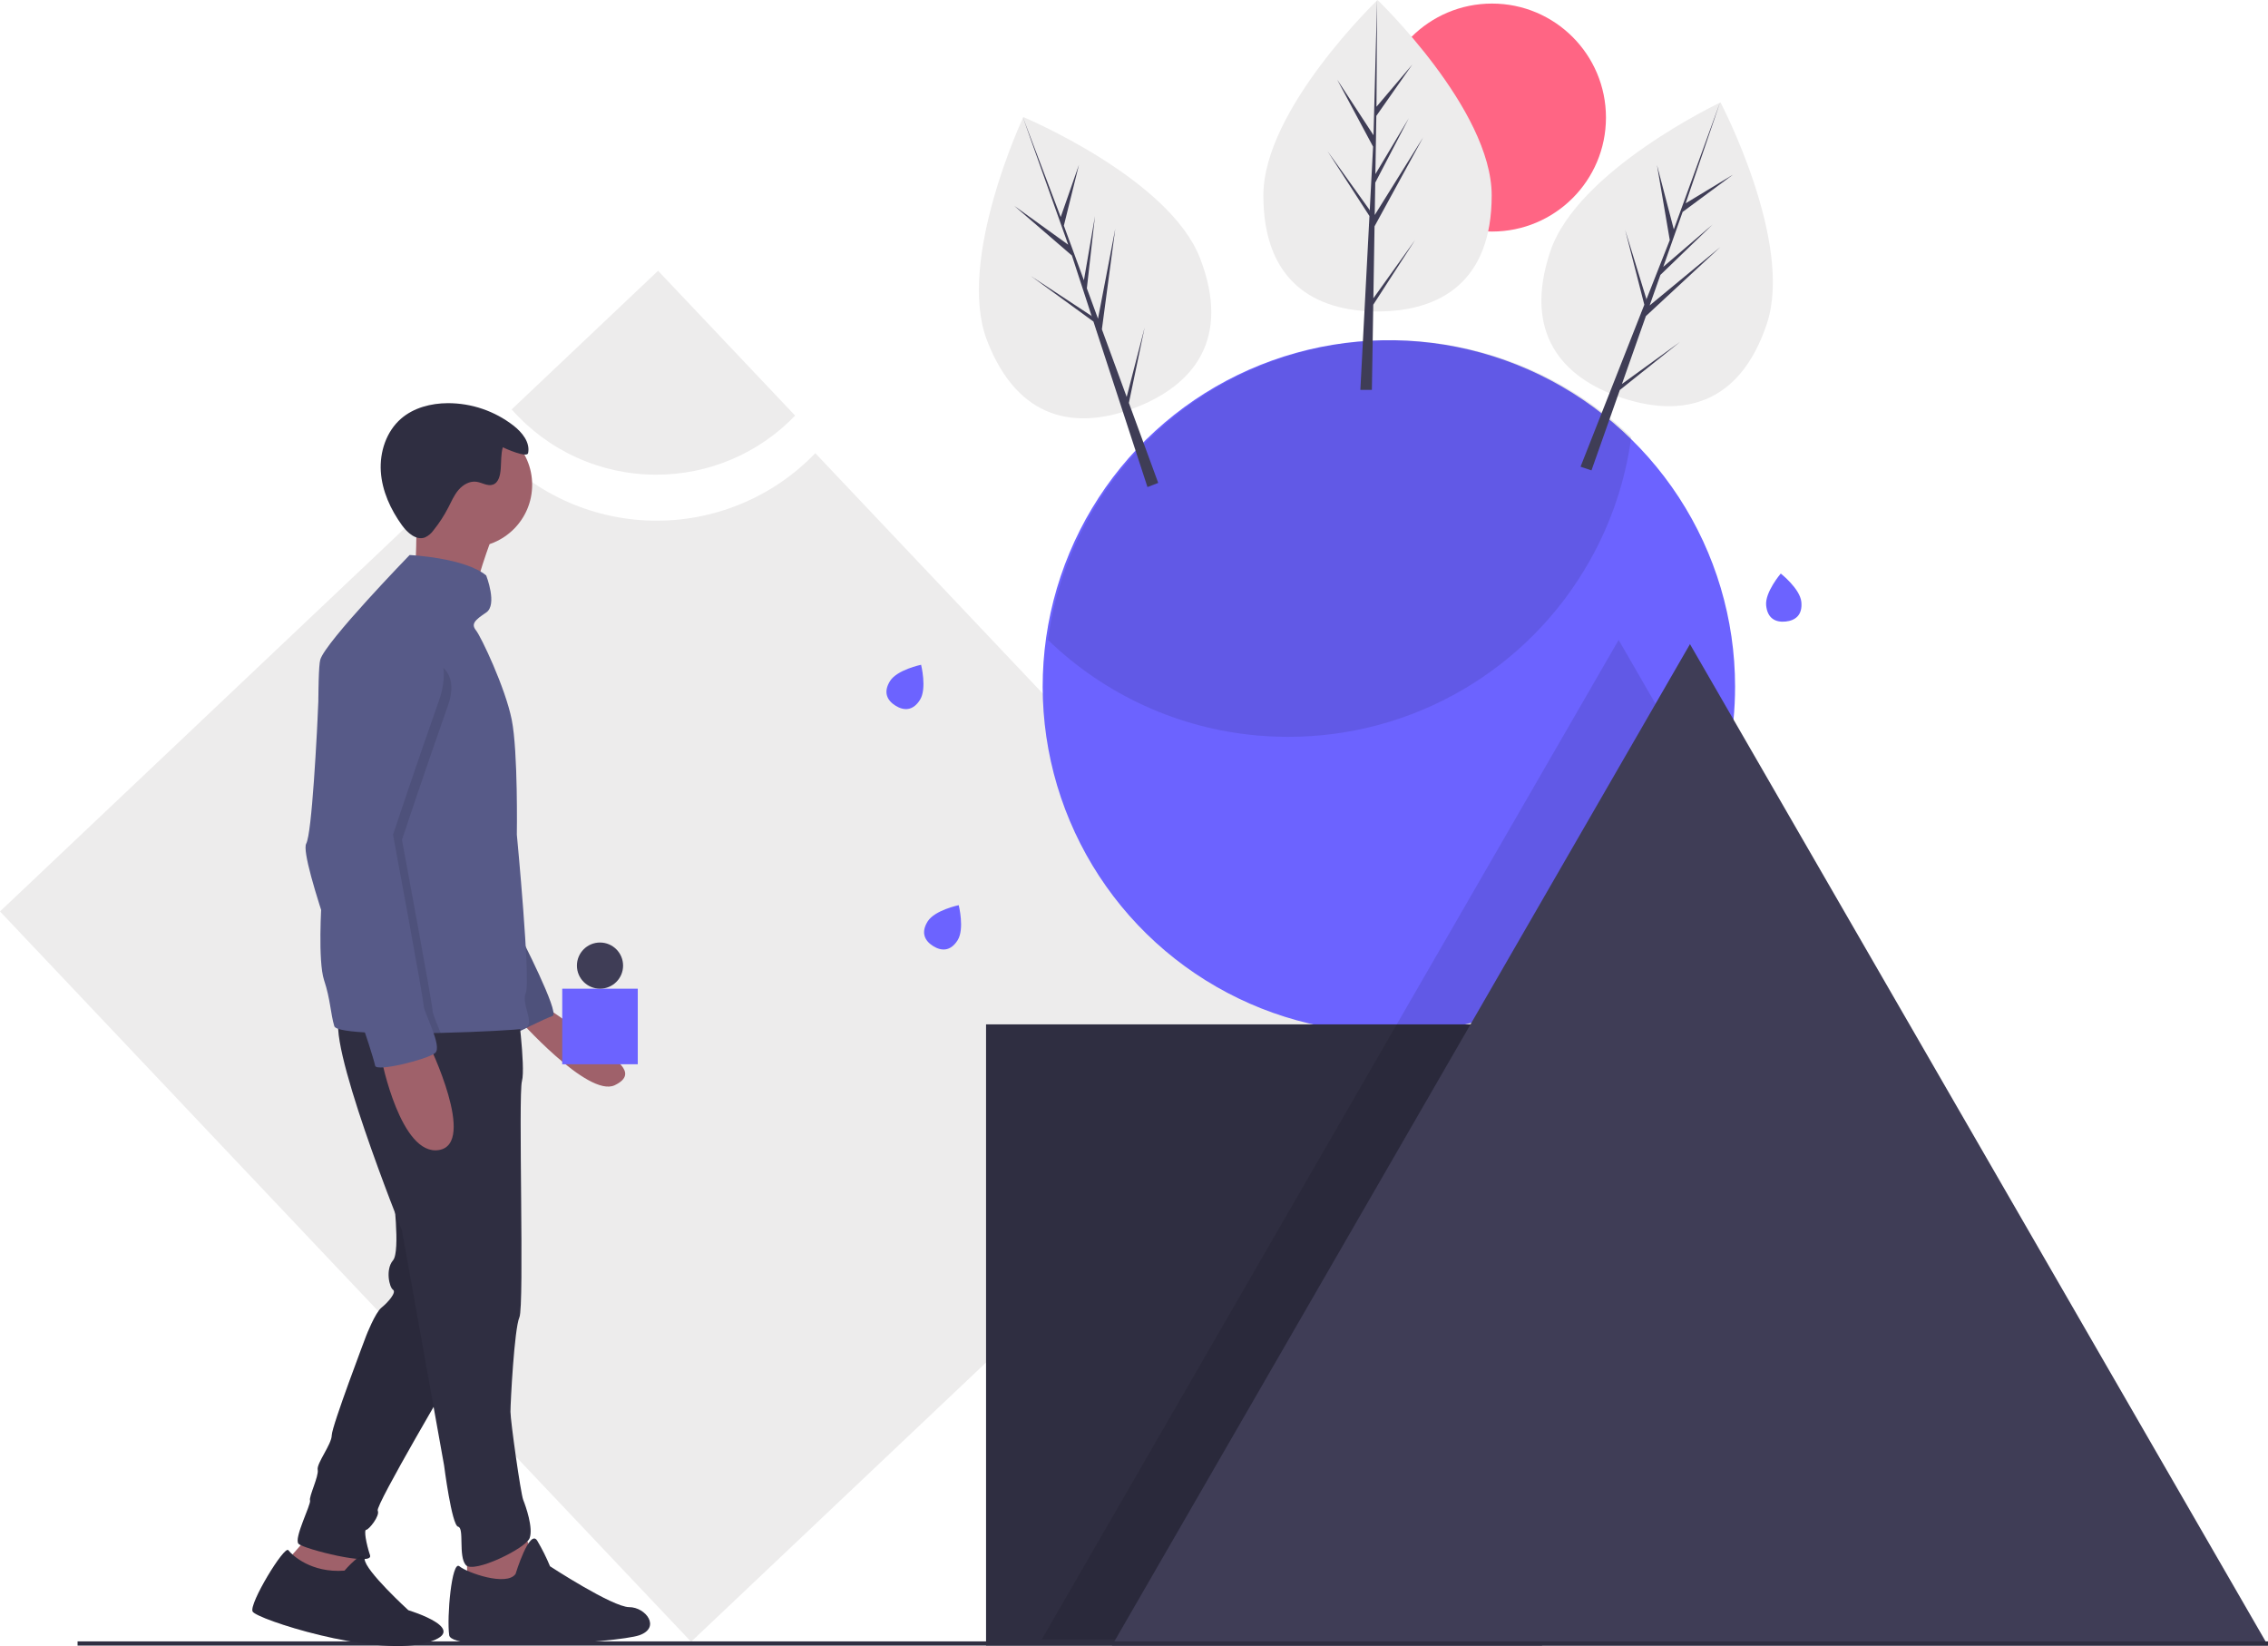 <svg width="554" height="402" viewBox="0 0 554 402" fill="none" xmlns="http://www.w3.org/2000/svg">
<g clip-path="url(#clip0_2016_181)">
<path d="M199.156 110.677C193.999 116.033 187.788 120.261 180.916 123.096C174.043 125.931 166.657 127.311 159.225 127.149C151.792 126.987 144.474 125.286 137.731 122.154C130.989 119.021 124.969 114.525 120.051 108.95L0 222.591L168.815 400.95L329.726 248.629L199.156 110.677Z" fill="#EDECEC"/>
<path d="M160.3 115.927C166.635 115.935 172.907 114.66 178.737 112.18C184.567 109.701 189.835 106.067 194.224 101.497L160.748 66.129L124.982 99.986C129.397 105.002 134.831 109.018 140.921 111.767C147.011 114.516 153.618 115.934 160.3 115.927Z" fill="#EDECEC"/>
<path d="M423.824 167.652C423.836 178.761 421.656 189.763 417.41 200.028C413.165 210.294 406.936 219.621 399.082 227.476C391.227 235.331 381.901 241.56 371.636 245.806C361.371 250.052 350.37 252.231 339.262 252.22C338.78 252.22 338.298 252.215 337.816 252.205C335.787 252.174 333.783 252.072 331.789 251.897C315.446 250.448 299.878 244.276 286.981 234.133C274.084 223.99 264.416 210.314 259.156 194.772C253.895 179.23 253.269 162.493 257.354 146.601C261.439 130.71 270.058 116.349 282.161 105.271C294.263 94.192 309.327 86.874 325.517 84.208C341.706 81.542 358.321 83.643 373.337 90.255C388.353 96.867 401.121 107.705 410.086 121.448C419.05 135.19 423.824 151.244 423.824 167.652Z" fill="#6C63FF"/>
<path opacity="0.1" d="M388.267 137.049C393.568 127.7 397.028 117.421 398.46 106.769C387.213 95.925 373.182 88.41 357.923 85.056C342.665 81.702 326.775 82.64 312.018 87.768C297.26 92.895 284.212 102.011 274.319 114.103C264.427 126.196 258.078 140.793 255.976 156.274C269.865 169.701 287.946 177.947 307.189 179.63C309.183 179.804 311.187 179.907 313.216 179.938C313.698 179.948 314.18 179.953 314.662 179.953C329.632 179.969 344.338 176.004 357.272 168.465C370.206 160.926 380.903 150.083 388.267 137.049Z" fill="black"/>
<path d="M376.674 250.17H240.862V401.88H376.674V250.17Z" fill="#2F2E41"/>
<path opacity="0.1" d="M420.17 199.224C414.914 211.565 406.801 222.48 396.5 231.07C386.198 239.66 374.004 245.679 360.92 248.632H379.749V400.343H254.484L324.784 278.57L340.892 250.667L342.065 248.632L395.381 156.284L420.17 199.224Z" fill="black"/>
<path d="M412.806 157.309L483.403 279.595L554 401.88H412.806H271.611L342.209 279.595L412.806 157.309Z" fill="#3F3D56"/>
<path d="M554 400.855H18.948V401.88H554V400.855Z" fill="#2F2E41"/>
<path d="M87.897 377.653L86.961 385.449L81.66 387.943L75.736 386.072L71.683 387.943L70.436 380.772L77.607 372.664L87.897 377.653Z" fill="#9F616A"/>
<path d="M84.155 383.578C84.155 383.578 88.989 377.942 89.066 380.76C89.144 383.578 99.745 393.244 99.745 393.244C99.745 393.244 116.271 398.233 103.487 401.352C90.703 404.47 62.64 395.427 61.705 393.556C60.77 391.685 69.5 377.341 70.435 378.589C71.371 379.836 76.048 384.201 84.155 383.578Z" fill="#2F2E41"/>
<path d="M96.003 290.966C96.003 290.966 97.874 305.622 96.003 307.804C94.133 309.987 95.068 314.353 96.003 314.976C96.939 315.6 94.756 318.095 93.197 319.342C91.638 320.589 89.456 326.202 89.456 326.202C89.456 326.202 81.037 348.341 81.037 350.524C81.037 352.707 77.295 357.384 77.607 358.944C77.919 360.503 75.424 365.492 75.736 366.427C76.048 367.363 71.683 375.782 72.93 377.029C74.177 378.277 91.326 382.642 90.391 379.836C89.456 377.029 88.832 373.599 89.456 373.599C90.079 373.599 92.885 370.169 92.262 368.922C91.638 367.675 110.97 334.933 110.97 334.933L96.003 290.966Z" fill="#2F2E41"/>
<path opacity="0.1" d="M84.155 383.578C84.155 383.578 88.989 377.942 89.066 380.76C89.144 383.578 99.745 393.244 99.745 393.244C99.745 393.244 116.271 398.233 103.487 401.352C90.703 404.47 62.64 395.427 61.705 393.556C60.77 391.685 69.5 377.341 70.435 378.589C71.371 379.836 76.048 384.201 84.155 383.578Z" fill="black"/>
<path opacity="0.1" d="M96.003 290.966C96.003 290.966 97.874 305.622 96.003 307.804C94.133 309.987 95.068 314.353 96.003 314.976C96.939 315.6 94.756 318.095 93.197 319.342C91.638 320.589 89.456 326.202 89.456 326.202C89.456 326.202 81.037 348.341 81.037 350.524C81.037 352.707 77.295 357.384 77.607 358.944C77.919 360.503 75.424 365.492 75.736 366.427C76.048 367.363 71.683 375.782 72.93 377.029C74.177 378.277 91.326 382.642 90.391 379.836C89.456 377.029 88.832 373.599 89.456 373.599C90.079 373.599 92.885 370.169 92.262 368.922C91.638 367.675 110.97 334.933 110.97 334.933L96.003 290.966Z" fill="black"/>
<path d="M127.808 373.782L131.237 382.513L129.678 394.674L119.7 394.051L114.088 389.061V378.46L127.808 373.782Z" fill="#9F616A"/>
<path d="M125.937 384.384C125.937 384.384 129.367 373.158 131.237 376.276C132.422 378.279 133.464 380.363 134.355 382.513C134.355 382.513 149.634 392.491 153.687 392.491C157.741 392.491 161.482 397.481 156.182 399.352C150.881 401.222 110.346 403.717 109.723 399.352C109.099 394.986 110.346 380.954 112.217 382.513C114.088 384.072 123.754 387.502 125.937 384.384Z" fill="#2F2E41"/>
<path d="M133.732 246.246C133.732 246.246 147.475 255.586 148.099 256.833C148.722 258.08 156.697 261.915 150.149 265.034C143.601 268.152 126.248 248.429 126.248 248.429L133.732 246.246Z" fill="#9F616A"/>
<path d="M126.872 228.16C126.872 228.16 136.85 247.493 134.979 248.117C133.108 248.74 125.625 252.482 125.625 252.482L122.195 232.837L126.872 228.16Z" fill="#575A88"/>
<path opacity="0.1" d="M126.872 228.16C126.872 228.16 136.85 247.493 134.979 248.117C133.108 248.74 125.625 252.482 125.625 252.482L122.195 232.837L126.872 228.16Z" fill="black"/>
<path d="M126.248 244.375C126.248 244.375 128.431 260.59 127.496 264.02C126.56 267.45 128.119 318.901 126.872 321.707C125.625 324.514 124.689 342.599 124.689 344.782C124.689 346.965 127.184 364.739 127.807 366.298C128.431 367.857 130.302 373.158 129.367 375.653C128.431 378.147 115.647 384.384 113.776 382.201C111.905 380.018 113.464 373.158 111.905 372.846C110.346 372.535 108.476 357.879 108.476 357.879L98.186 300.503C98.186 300.503 78.854 252.482 83.219 247.805C87.585 243.128 126.248 244.375 126.248 244.375Z" fill="#2F2E41"/>
<path d="M114.712 133.677C123.15 133.677 129.99 126.836 129.99 118.398C129.99 109.959 123.15 103.118 114.712 103.118C106.274 103.118 99.433 109.959 99.433 118.398C99.433 126.836 106.274 133.677 114.712 133.677Z" fill="#9F616A"/>
<path d="M120.324 130.871C120.324 130.871 115.335 143.967 115.959 146.774C116.583 149.58 101.304 141.785 101.304 141.785C101.304 141.785 102.24 126.505 101.304 122.451C100.369 118.398 120.324 130.871 120.324 130.871Z" fill="#9F616A"/>
<path d="M78.43 216.189C78.499 218.805 78.542 220.364 78.542 220.364C78.542 220.364 77.607 234.708 79.166 239.386C80.725 244.063 80.725 247.493 81.66 250.611C81.935 251.519 85.667 252.005 90.909 252.22C95.717 252.417 101.794 252.389 107.628 252.255C117.287 252.03 126.292 251.512 127.807 251.235C131.237 250.611 127.184 245.31 128.431 242.504C129.678 239.697 126.248 203.838 126.248 203.838C126.248 203.838 126.56 183.569 125.001 175.773C123.442 167.978 117.518 155.505 116.271 153.946C115.024 152.387 115.959 151.451 118.765 149.58C121.571 147.709 118.765 140.537 118.765 140.537C113.465 136.172 100.057 135.548 100.057 135.548C100.057 135.548 79.478 156.752 78.231 161.118C77.476 163.756 77.747 184.829 78.078 201.1C78.206 207.221 78.34 212.665 78.43 216.189Z" fill="#575A88"/>
<path d="M104.734 254.977C104.734 254.977 116.583 279.299 107.228 280.858C97.874 282.417 93.197 258.719 93.197 258.719L104.734 254.977Z" fill="#9F616A"/>
<path d="M128.998 110.653C129.538 108.032 127.535 105.583 125.426 103.937C120.833 100.374 115.181 98.447 109.368 98.46C105.279 98.483 101.059 99.564 97.969 102.242C94.364 105.365 92.719 110.374 93.022 115.134C93.325 119.894 95.395 124.409 98.187 128.276C99.527 130.132 101.68 132.053 103.821 131.244C104.659 130.852 105.378 130.244 105.905 129.484C107.278 127.779 108.475 125.94 109.477 123.993C110.244 122.504 110.907 120.934 111.994 119.659C113.08 118.384 114.712 117.425 116.372 117.654C117.742 117.843 119.087 118.808 120.394 118.355C121.848 117.85 122.2 115.99 122.315 114.455C122.442 112.773 122.352 110.824 122.819 109.233C123.33 109.506 128.747 111.909 128.998 110.653Z" fill="#2F2E41"/>
<path opacity="0.1" d="M78.43 216.189C81.922 228.784 89.933 250.009 90.391 250.923C90.506 251.157 90.687 251.615 90.909 252.22C95.717 252.417 101.794 252.389 107.628 252.255C106.723 249.891 105.669 247.608 105.669 246.869C105.669 245.31 98.186 205.085 98.186 205.085C98.186 205.085 104.11 187.311 109.411 172.343C114.712 157.376 93.665 160.338 93.665 160.338C82.44 157.532 80.413 162.365 80.413 162.365C80.413 162.365 79.425 188.652 78.078 201.1C77.732 204.29 77.364 206.569 76.983 207.268C76.484 208.181 77.158 211.618 78.43 216.189Z" fill="black"/>
<path d="M98.186 150.204C98.186 150.204 112.529 156.129 107.228 171.096C101.928 186.064 96.003 203.838 96.003 203.838C96.003 203.838 103.487 244.063 103.487 245.622C103.487 247.181 108.164 255.6 106.293 257.16C104.422 258.719 91.95 261.837 91.638 260.278C91.326 258.719 88.832 250.923 88.208 249.676C87.585 248.429 72.93 209.451 74.801 206.02C76.177 203.496 77.385 180.371 77.927 168.332C78.053 164.897 79.07 161.554 80.879 158.632C82.689 155.71 85.228 153.309 88.246 151.666C91.153 150.125 94.538 149.292 98.186 150.204Z" fill="#575A88"/>
<path d="M155.786 241.457H137.336V259.908H155.786V241.457Z" fill="#6C63FF"/>
<path d="M146.561 241.457C149.675 241.457 152.199 238.933 152.199 235.819C152.199 232.705 149.675 230.181 146.561 230.181C143.448 230.181 140.924 232.705 140.924 235.819C140.924 238.933 143.448 241.457 146.561 241.457Z" fill="#3F3D56"/>
<path d="M364.45 56.548C379.824 56.548 392.286 44.084 392.286 28.71C392.286 13.335 379.824 0.871 364.45 0.871C349.076 0.871 336.613 13.335 336.613 28.71C336.613 44.084 349.076 56.548 364.45 56.548Z" fill="#FF6584"/>
<path d="M364.374 47.724C364.374 68.728 351.889 76.062 336.487 76.062C321.085 76.062 308.599 68.728 308.599 47.724C308.599 26.72 336.487 0 336.487 0C336.487 0 364.374 26.72 364.374 47.724Z" fill="#EDECEC"/>
<path d="M335.471 72.849L335.756 55.271L347.643 33.524L335.801 52.513L335.929 44.609L344.122 28.876L335.964 42.518L336.194 28.302L344.967 15.776L336.231 26.067L336.375 0L335.468 34.507L335.543 33.084L326.624 19.431L335.4 35.816L334.569 51.693L334.544 51.271L324.262 36.904L334.513 52.76L334.409 54.746L334.39 54.776L334.399 54.939L332.291 95.219H335.107L335.446 74.413L345.671 58.596L335.471 72.849Z" fill="#3F3D56"/>
<path d="M431.572 79.119C424.908 99.037 410.741 102.031 396.135 97.144C381.529 92.257 372.015 81.34 378.679 61.421C385.342 41.502 420.266 25.011 420.266 25.011C420.266 25.011 438.236 59.2 431.572 79.119Z" fill="#EDECEC"/>
<path d="M396.191 93.774L402.039 77.195L420.21 60.343L402.956 74.594L405.586 67.139L418.346 54.818L406.281 65.166L411.01 51.758L423.303 42.663L411.754 49.65L420.161 24.976L408.353 57.413L408.875 56.086L404.749 40.309L407.872 58.632L402.047 73.425L402.158 73.018L396.965 56.13L401.656 74.419L400.927 76.269L400.9 76.292L400.857 76.449L386.078 113.979L388.749 114.873L395.671 95.249L410.386 83.494L396.191 93.774Z" fill="#3F3D56"/>
<path d="M293.146 63.091C300.7 82.69 291.687 94.024 277.315 99.563C262.944 105.103 248.656 102.75 241.103 83.151C233.549 63.553 249.962 28.59 249.962 28.59C249.962 28.59 285.593 43.493 293.146 63.091Z" fill="#EDECEC"/>
<path d="M275.212 96.93L269.157 80.425L272.427 55.858L268.207 77.837L265.484 70.415L267.47 52.787L264.764 68.451L259.867 55.104L263.548 40.261L259.097 53.005L249.858 28.63L261.421 61.155L260.979 59.8L247.747 50.268L261.828 62.401L266.762 77.514L266.587 77.13L251.827 67.422L267.094 78.53L267.711 80.42L267.704 80.454L267.771 80.604L280.289 118.947L282.917 117.934L275.75 98.399L279.604 79.963L275.212 96.93Z" fill="#3F3D56"/>
<path d="M233.919 229.617C232.191 232.374 229.949 232.309 227.927 231.042C225.906 229.775 224.87 227.785 226.598 225.028C228.326 222.272 234.185 221.059 234.185 221.059C234.185 221.059 235.647 226.861 233.919 229.617Z" fill="#6C63FF"/>
<path d="M440.011 147.001C440.331 150.238 438.518 151.559 436.143 151.794C433.769 152.028 431.733 151.088 431.413 147.85C431.093 144.612 434.985 140.069 434.985 140.069C434.985 140.069 439.691 143.763 440.011 147.001Z" fill="#6C63FF"/>
<path d="M224.726 170.908C222.998 173.665 220.756 173.6 218.735 172.333C216.713 171.066 215.678 169.076 217.406 166.319C219.134 163.562 224.992 162.35 224.992 162.35C224.992 162.35 226.454 168.152 224.726 170.908Z" fill="#6C63FF"/>
</g>
<defs>
<clipPath id="clip0_2016_181">
<rect width="554" height="402" fill="white"/>
</clipPath>
</defs>
</svg>

